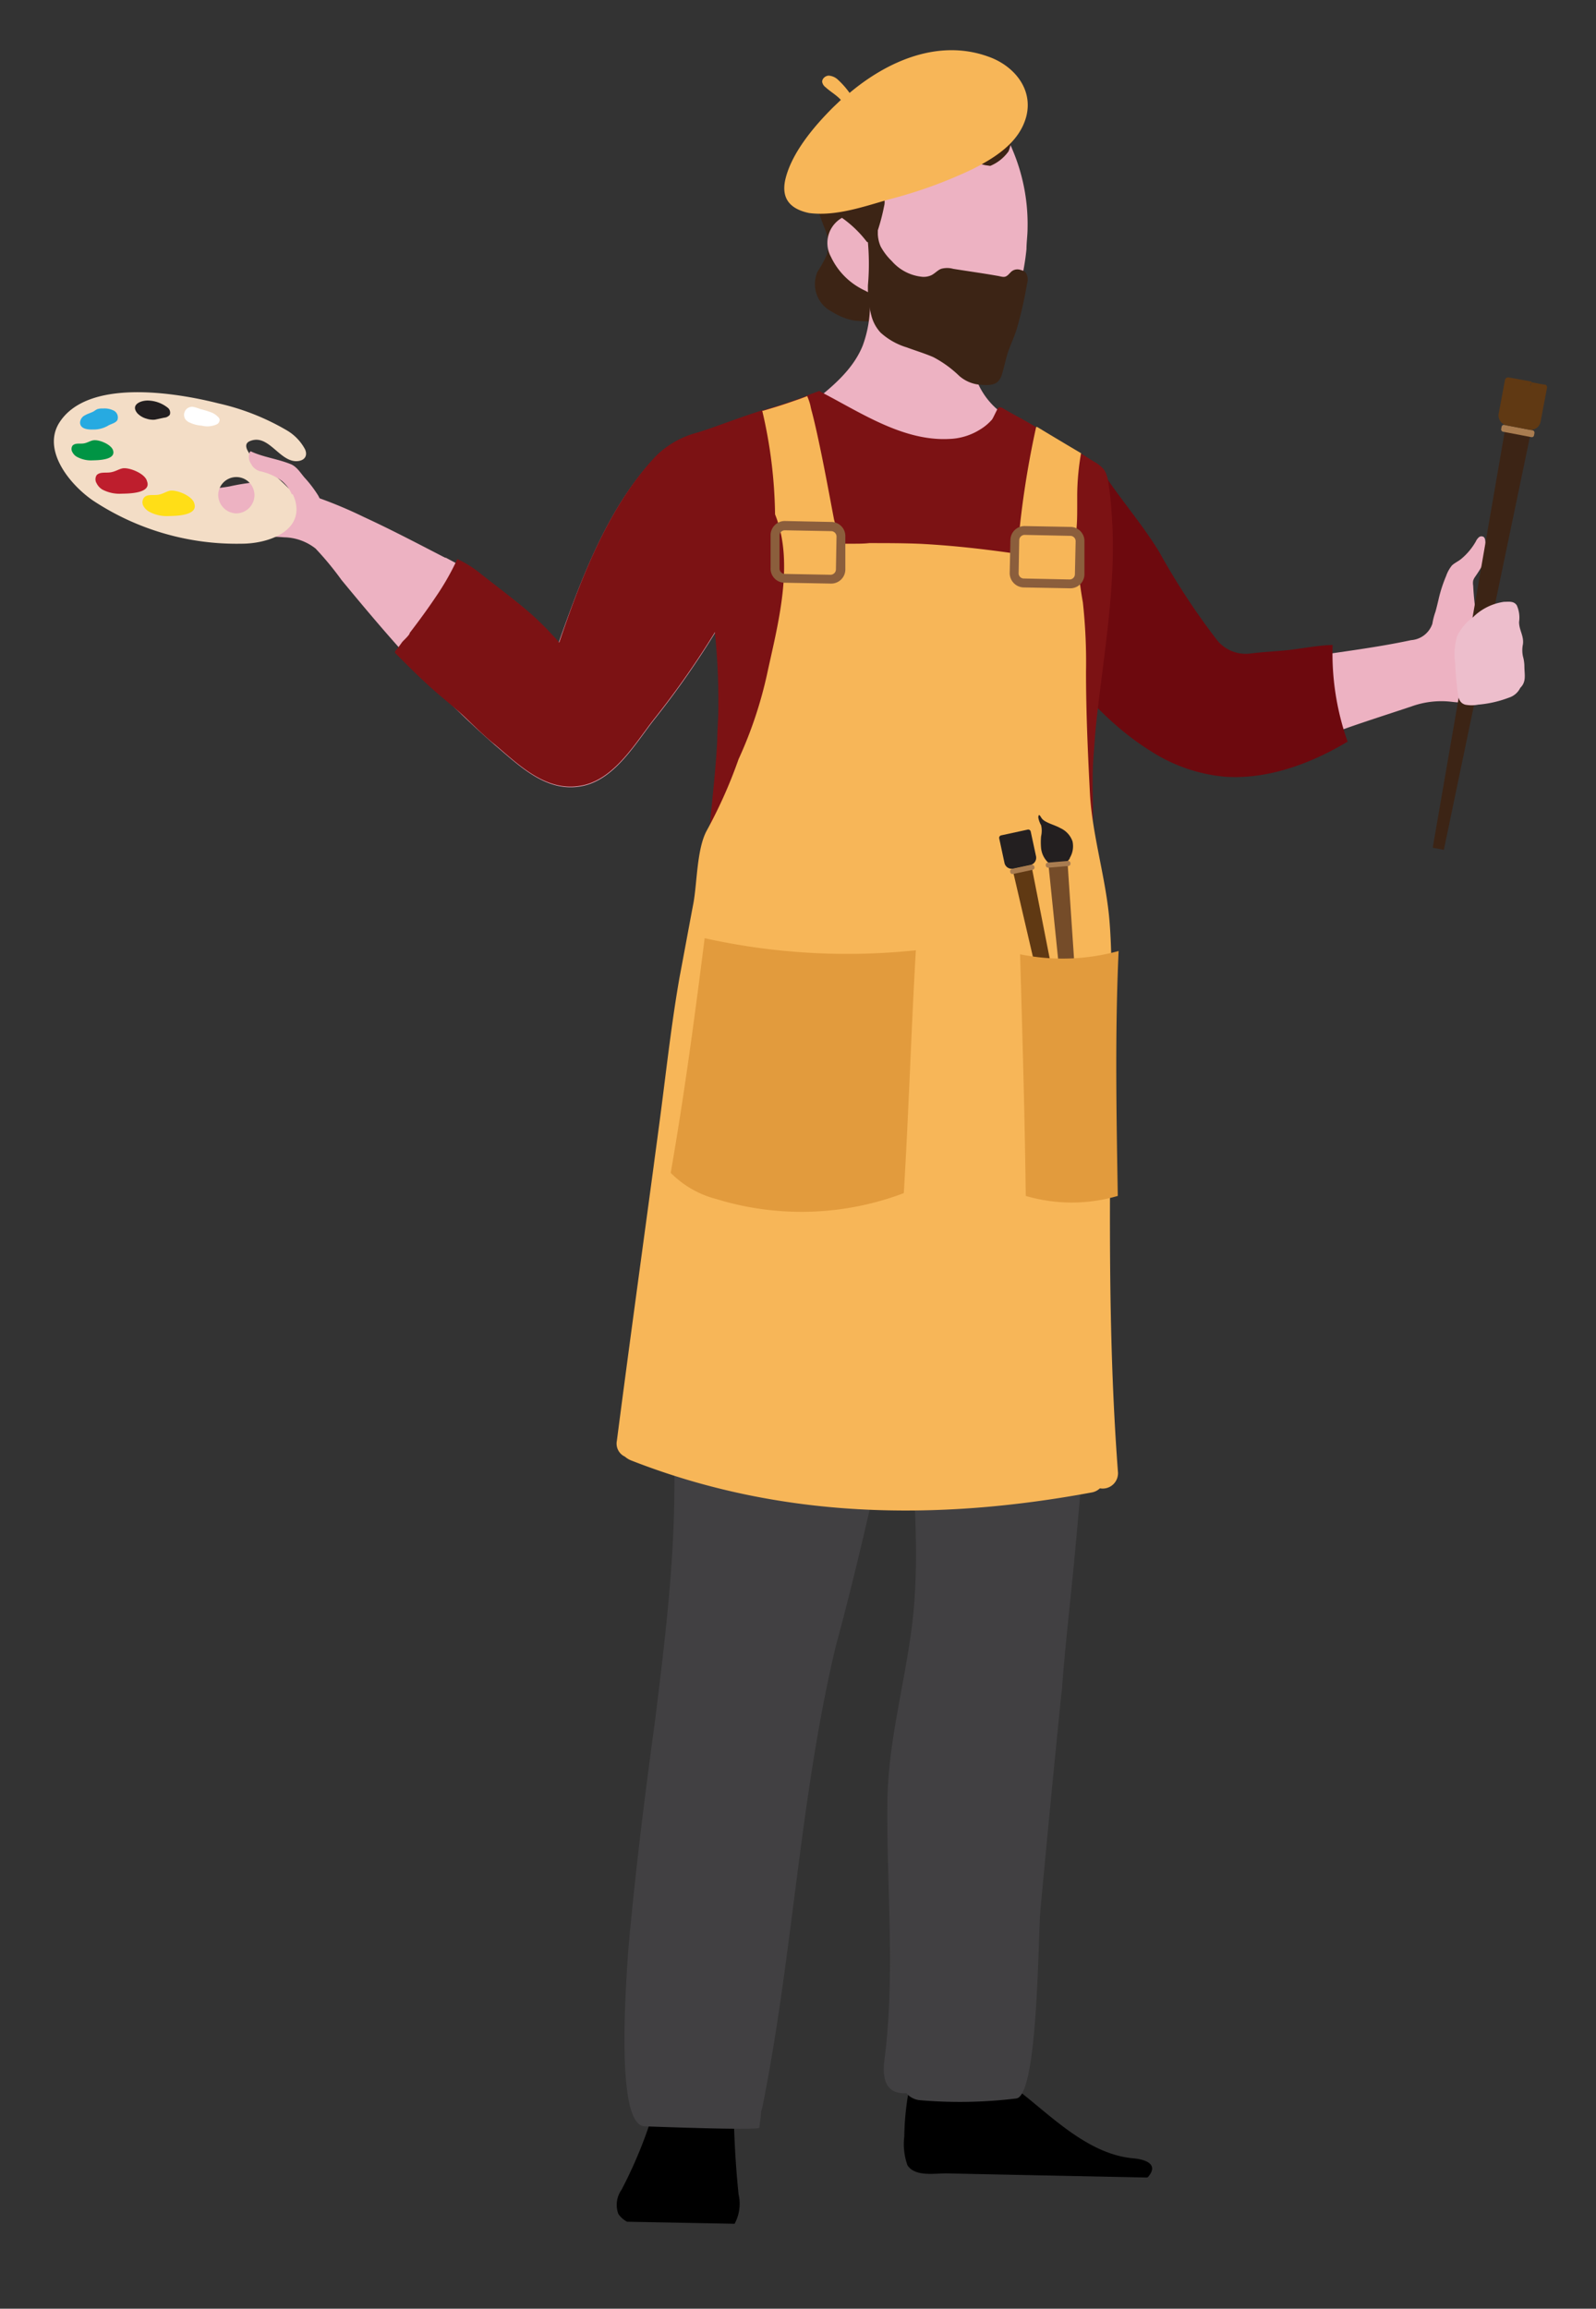 <svg id="Layer_1" data-name="Layer 1" xmlns="http://www.w3.org/2000/svg" viewBox="0 0 132.16 191.08"><rect x="0" y="0" width="132.16" height="191.08" fill="#333333" stroke="none"/><defs><style>.cls-1{fill:#edb2c2;}.cls-2{fill:#7c1214;}.cls-3{fill:#3c2415;}.cls-4{fill:#a97c50;}.cls-5{fill:#603913;}.cls-6{fill:#6d090e;}.cls-7{fill:#414042;}.cls-8{fill:#f7b658;}.cls-9{fill:#8b5e3c;}.cls-10{fill:#e29b3d;}.cls-11{fill:#231f20;}.cls-12{fill:#754c29;}.cls-13{fill:#edbecc;}.cls-14{fill:#f3ddc6;}.cls-15{fill:#ffde17;}.cls-16{fill:#be1e2d;}.cls-17{fill:#009444;}.cls-18{fill:#27aae1;}.cls-19{fill:#fff;}</style></defs><path class="cls-1" d="M14.55,40.63a1.53,1.53,0,0,1,1.19-.21A13,13,0,0,0,19,40.26,17.67,17.67,0,0,1,21,39.93a8.54,8.54,0,0,1,2.24.32,36.31,36.31,0,0,1,6.89,2.54c2.28,1.05,4.5,2.22,6.73,3.37l.06,0,.75.4a28.7,28.7,0,0,1,8.59,6.63C48.17,47.78,50.37,42,54.14,38c1.68-1.83,4.87-3.08,7.17-1.71,5.54,3.29.3,12.06-1.91,15.78a72.49,72.49,0,0,1-5.26,7.53c-1.49,1.91-3.12,4.69-5.6,5.38-3.07.83-5.38-1.46-7.53-3.29A77.8,77.8,0,0,1,33.36,54L33,53.55c-1.62-1.82-3.18-3.68-4.73-5.56a25.37,25.37,0,0,0-2.14-2.59,4.33,4.33,0,0,0-2.61-.93c-1.43-.12-2.86,0-4.28-.11a7.25,7.25,0,0,1-3.6-1.2,3.68,3.68,0,0,1-1-.82A1.36,1.36,0,0,1,14.55,40.63Z"/><path class="cls-2" d="M33,53.56l-.22.27a.22.22,0,0,0-.08.15.2.2,0,0,0,.08.12c1.13,1.14,2.27,2.28,3.48,3.32.81.69,1.62,1.34,2.38,2.07S40.19,61,41,61.64c2.15,1.83,4.46,4.12,7.53,3.29,2.48-.69,4.11-3.47,5.6-5.38A72.49,72.49,0,0,0,59.4,52c2.21-3.72,7.45-12.49,1.91-15.78-2.3-1.37-5.49-.12-7.17,1.71-3.77,4.09-6,9.83-7.84,15.27,0-.09-.57-.66-.65-.74q-.34-.39-.72-.75c-.49-.49-1-.95-1.54-1.4-1.15-.95-2.34-1.85-3.52-2.77a9,9,0,0,0-2-1.27,21.28,21.28,0,0,1-1.77,3.11c-.67,1-1.4,2-2.17,3,0,.17-.51.62-.62.75Z"/><path class="cls-1" d="M104.22,55c1.32-.22,2.66-.42,4-.62,2.88-.44,5.79-.79,8.64-1.4a2,2,0,0,0,1.75-1.36,5.6,5.6,0,0,1,.26-1c.09-.33.17-.66.25-1a11.37,11.37,0,0,1,.63-1.95,2.85,2.85,0,0,1,.48-.87c.21-.2.5-.33.73-.51a5.24,5.24,0,0,0,1.25-1.48,1,1,0,0,1,.26-.35.33.33,0,0,1,.41,0,.44.44,0,0,1,.1.22,3.57,3.57,0,0,1-.07,1.34,3.82,3.82,0,0,1-.2.84,10.34,10.34,0,0,1-.57.89,1.2,1.2,0,0,0-.15.3,1.19,1.19,0,0,0,0,.42,21.08,21.08,0,0,0,.31,2.74l.35,2.91c.16,1.29.31,2.58.46,3.87a9.4,9.4,0,0,1-2.85.1,7.27,7.27,0,0,0-3.36.37c-2.12.71-4.26,1.38-6.36,2.15-1.6.59-3.17,1.26-4.73,1.91A32.37,32.37,0,0,1,104.22,55Z"/><polygon class="cls-3" points="118.64 70.16 119.56 70.34 126.73 35.95 124.63 35.55 118.64 70.16"/><rect class="cls-4" x="124.31" y="35.39" width="2.77" height="0.57" rx="0.18" transform="translate(242.48 94.25) rotate(-169.21)"/><path class="cls-5" d="M125.94,31.42l-1-.18a.27.27,0,0,0-.32.22l-.51,2.73a.84.84,0,0,0,.59,1l2,.39h0a.84.84,0,0,0,.88-.73l.52-2.73a.27.27,0,0,0-.1-.27l-.06,0h0s0,0,0,.05l-.06.2,0,.12c0,.05,0,.08,0,.12a4.17,4.17,0,0,0,.08-.51l-.09,0-.3-.05-.52-.1a2,2,0,0,1-.26-.06s0,0,0,0,0,0,0,.07l0,.12c-.06.18-.12.36-.17.54a.46.46,0,0,1,0,.2,4.4,4.4,0,0,0,.12-.65,1.65,1.65,0,0,1,.07-.32Z"/><path class="cls-6" d="M85.35,48.77c1.27-3.18,2.69-6.27,4.19-9.34.28-.57,1-1.59,1.52-.75,1.51,2.42,3.43,4.54,4.93,7a58.15,58.15,0,0,0,4.69,7.17,3.05,3.05,0,0,0,2.85,1.24c1-.13,2-.17,3-.27,1.27-.13,2.54-.41,3.82-.44a21.87,21.87,0,0,0,1.24,8c-3,1.81-6.66,3.17-10.21,2.9a13.55,13.55,0,0,1-6.08-2.11c-3.84-2.38-6.75-6-9.42-9.6l-.31-.42a3.85,3.85,0,0,1-.73-1.27C84.62,50.06,85.08,49.44,85.35,48.77Z"/><path d="M60.85,184.05l-8.92-.17a2,2,0,0,1-.73-.65,2.17,2.17,0,0,1,.27-2,37.25,37.25,0,0,0,3-7.7c.17-.78.32-1.56.42-2.35h.13l4.68.31a7.82,7.82,0,0,0,1.08,0,77.92,77.92,0,0,0,.38,10.13,3.45,3.45,0,0,1-.32,2.41Z"/><path d="M75.2,173.34A1.58,1.58,0,0,1,76,172.1v-.19a4.63,4.63,0,0,1,.52.07h.08a1.27,1.27,0,0,1,.42.09l.38.07a24.3,24.3,0,0,0,2.82.2,11.91,11.91,0,0,0,3-.32l.18.19c.33.31.7.6,1,.87,2.75,2.14,5.73,5.21,9.42,5.55.83.07,2.16.39,1.31,1.47a.37.37,0,0,1-.13.12l0,0h-.15L84.06,180l-5.71-.12c-1,0-2.59.29-3.21-.68a5.25,5.25,0,0,1-.26-2.37A23.15,23.15,0,0,1,75.2,173.34Z"/><path class="cls-3" d="M78.81,17.3a3,3,0,0,1-.64-.86c-.31-.61-.61-1.28-1-1.94s-.73-1.12-1.08-1.69a4.33,4.33,0,0,0-2.61-1.69c-2.48-.48-4.8,1.32-6.56,3,.05.39.11.79.19,1.17A29.39,29.39,0,0,0,68.33,19a3.31,3.31,0,0,1,.15,2.06,10.08,10.08,0,0,1-.79,1.44,2.56,2.56,0,0,0,1.22,3.31,5.17,5.17,0,0,0,1.86.73,22.69,22.69,0,0,0,2.61.06A6.91,6.91,0,0,0,76,26.24,5.76,5.76,0,0,0,78.27,25c1.85-1.77,1.76-4.82.77-7.18C79,17.63,78.89,17.46,78.81,17.3Z"/><path class="cls-1" d="M85.14,35.9a.44.44,0,0,0-.13-.14L82.72,34a6.17,6.17,0,0,1-2.27-5c2.21-.27,3.07-2.28,3.69-4.24A20.2,20.2,0,0,0,85,20.61c0-.55.09-1.14.09-1.75a15.71,15.71,0,0,0-1.22-6.4,7,7,0,0,0-4.45-4.14,7.42,7.42,0,0,0-7.81,3,7.86,7.86,0,0,0-1.16,2.95c-.06.29-.29,3.53,0,3.54l-.1,0a1.51,1.51,0,0,0-.34.08,2.39,2.39,0,0,0-1.2,3.37,5.77,5.77,0,0,0,2.39,2.57c.28.17.6.28.84.46v.93a9.75,9.75,0,0,1-.6,3.38c-1.09,2.71-3.86,4.35-6,6.19a19.43,19.43,0,0,0,.38,3.8,8.92,8.92,0,0,0,2.1,4.3,7.76,7.76,0,0,0,4.44,2.15,10.68,10.68,0,0,0,5.11-.35,7.82,7.82,0,0,0,1.17-.44,7.92,7.92,0,0,0,3-2.62c1.26-1.76,1.49-3.83,3.22-5.28C85.05,36.25,85.22,36.07,85.14,35.9Z"/><path class="cls-3" d="M70.16,8.13a11.75,11.75,0,0,1,8.18-1.26,21,21,0,0,1,4.07,2,3,3,0,0,1,1.1,3.66A3.51,3.51,0,0,1,82,13.73l-.42-.06c-1.25-.28-2.32-1.07-3.58-1.33a6,6,0,0,0-3.8.35,4.31,4.31,0,0,0-1.41,1.09A3.15,3.15,0,0,0,72,14.89c-.11.41.23.59.52.79a1.77,1.77,0,0,1,.6.48,1.27,1.27,0,0,1,.09.9,16.62,16.62,0,0,1-.52,2c0,.12,0,.22,0,.33a2.88,2.88,0,0,0,.23,1,4.91,4.91,0,0,0,.92,1.21,3.83,3.83,0,0,0,2.44,1.3,1.52,1.52,0,0,0,.84-.12c.29-.14.51-.41.81-.53a1.87,1.87,0,0,1,1,0c1.24.2,2.49.37,3.73.59.4.08.57.17.87-.14.09-.09.16-.17.23-.23s.33-.25.72-.14l.25.08a.91.91,0,0,1,.19.13,1.07,1.07,0,0,1,.13.93,33.54,33.54,0,0,1-.84,3.7c-.19.64-.48,1.24-.7,1.86s-.33,1.26-.52,1.88a1.72,1.72,0,0,1-.25.55c-.33.46-1,.43-1.5.39a3,3,0,0,1-1.81-.74,9.28,9.28,0,0,0-2.14-1.55c-.71-.31-1.49-.54-2.21-.81a5.64,5.64,0,0,1-2.16-1.22,3.27,3.27,0,0,1-.76-1.39,9.21,9.21,0,0,1-.29-2.46s0,0,0-.06a20.15,20.15,0,0,0,0-3.56L71.77,20A9.36,9.36,0,0,0,69,17.57a6.16,6.16,0,0,1-.78-.75,5.43,5.43,0,0,1-1.18-2.22C66.36,11.82,67.74,9.48,70.16,8.13Z"/><path class="cls-2" d="M58.65,35.51c1.49-.52,3-1.09,4.47-1.55l.06,0c.71-.21,1.44-.43,2.14-.67l.93-.32c.2-.08.4-.14.59-.23s.64-.25,1-.38l.42.23c3.15,1.65,6.6,3.93,10.33,3.74a5.11,5.11,0,0,0,2.55-.77,4.16,4.16,0,0,0,1-.83c.11-.13.48-1,.55-1a.44.44,0,0,1,.37.07c.92.55,1.86,1,2.78,1.59l.09,0c1.22.74,2.43,1.46,3.63,2.17l1,.63a2.81,2.81,0,0,1,.85.67,1.87,1.87,0,0,1,.17.31,3.25,3.25,0,0,1,.22.92c.12.79.2,1.57.25,2.36.44,5.76-.64,11.52-1.26,17.25-.06.57-.11,1.13-.15,1.7s-.1,1.22-.13,1.84c-.07,1.54,0,3.09,0,4.65a.53.53,0,0,0-.09.23c-.3,3.1-.2,6.23-.42,9.33-.16.84-.34,1.67-.53,2.5L60,79.39c0-.22-.07-.44-.1-.67-.44-3.44-.46-6.9-1.12-10.31l0-.08c.21-2.33.49-4.66.61-7,0-.77.07-1.54.09-2.31a56.15,56.15,0,0,0-.5-8.5c-.47-3.47-1.34-6.89-1.57-10.39a15.35,15.35,0,0,0-.57-4C57.41,35.93,58,35.72,58.65,35.51Z"/><path class="cls-7" d="M54.23,142.51c.62-5,1.25-10.09,1.5-15.16s.06-9.92-.14-14.9a68.54,68.54,0,0,1,0-11.9c.27-2.11.74-4.19,1.06-6.29.21-1.35.43-2.69.69-4a18.56,18.56,0,0,1,.81-3.69c.09-.33.25-.71.37-1.09,3.36.46,6.78.68,10.16.92,6.72.49,13.48,1.07,20.21.55a14.49,14.49,0,0,0,.53,1.4,25.15,25.15,0,0,1,1.41,9.23c0,3.35-.12,6.7-.28,10-.31,6.9-.87,13.78-1.51,20.66-.34,3.74-.79,7.48-1.08,11.23,0,.34-.08.68-.1,1q-.89,8.82-1.71,17.65c-.19,2.08-.19,15.36-2,15.56a38.51,38.51,0,0,1-8,.14,1.68,1.68,0,0,1-1.1-.58c-1.91.11-2-1.51-1.78-3,.85-6.91.16-13.83.21-20.77,0-5,1.35-9.69,2-14.62.93-7-.2-14-.1-21-.06-1.32-.12-2.64-.17-4-.64,2.39-.93,5-1.45,7.33-1.41,6.36-2.84,12.77-4.55,19.06-3,12.55-3.53,25.5-6.08,38.16a2.89,2.89,0,0,1-.11.35c0,.44-.1.89-.14,1.34,0,.26-8.52-.08-9.46-.1-1.94,0-1.95-7-1.39-14.62C52.74,153.22,54,144.22,54.23,142.51Z"/><path class="cls-8" d="M54.12,96.57c.14-1.08.29-2.15.43-3.22.56-4.15,1-8.36,1.72-12.46.38-2,.76-4.09,1.15-6.14.31-1.69.28-4.49,1.1-6a39.48,39.48,0,0,0,2.64-5.92,34.55,34.55,0,0,0,2.35-7c.88-4.08,2.31-9.21.67-13.26A39.38,39.38,0,0,0,63.12,34l.06,0c.71-.21,1.44-.43,2.14-.67l.93-.32c.2-.08.4-.14.59-.23a5.07,5.07,0,0,1,.26.75,5.75,5.75,0,0,0,.14.59c.16.61.3,1.23.44,1.86.51,2.33.94,4.67,1.38,7A9.52,9.52,0,0,0,69.38,44a7.84,7.84,0,0,1,.33,1l.17,0c.25,0,.49,0,.74,0,.46,0,.91,0,1.36-.05,1.42,0,2.85,0,4.26.06,2.67.14,5.32.44,8,.83a75.75,75.75,0,0,1,1.56-10.5l.09,0c1.22.74,2.43,1.46,3.63,2.17a20.76,20.76,0,0,0-.32,3.52v.15c0,.23,0,.45,0,.68,0,.67,0,1.35-.07,2a34.71,34.71,0,0,0,.54,6,45.53,45.53,0,0,1,.26,5.73c0,3.35.15,6.69.32,10,.18,3.53,1.35,7.14,1.63,10.71S92,83.61,92,87.21c-.09,11.56-.3,23,.57,34.57a1.27,1.27,0,0,1-1.49,1.4,1.32,1.32,0,0,1-.72.35c-12.92,2.39-25.78,2.18-38.13-2.67a1.78,1.78,0,0,1-.48-.3,1.19,1.19,0,0,1-.67-1.31C52.06,111.69,53.1,104.13,54.12,96.57Z"/><path class="cls-9" d="M83.61,47.42l.06-2.73a1.17,1.17,0,0,1,1.19-1.15l3.79.07a1.17,1.17,0,0,1,1.15,1.2l0,2.73a1.17,1.17,0,0,1-1.2,1.15l-3.78-.07A1.19,1.19,0,0,1,83.61,47.42Zm1.24-3.15a.45.45,0,0,0-.45.43l-.05,2.73a.43.43,0,0,0,.43.45l3.79.08a.44.44,0,0,0,.44-.43l.06-2.73a.44.44,0,0,0-.43-.45Z"/><path class="cls-9" d="M63.81,47l0-2.73a1.18,1.18,0,0,1,1.2-1.15l3.78.08A1.17,1.17,0,0,1,70,44.42l0,2.73a1.17,1.17,0,0,1-1.2,1.15L65,48.23A1.17,1.17,0,0,1,63.81,47ZM65,43.89a.44.44,0,0,0-.45.43l0,2.73a.45.45,0,0,0,.43.45l3.79.07a.45.45,0,0,0,.45-.43l.05-2.73a.45.45,0,0,0-.43-.45Z"/><path class="cls-10" d="M55.54,97.07a8.17,8.17,0,0,0,3.75,2.16,24,24,0,0,0,15.55-.48c.41-6.68.61-13.42,1-20.1a54.39,54.39,0,0,1-17.49-1C57.53,84.15,56.66,90.65,55.54,97.07Z"/><path class="cls-11" d="M86.63,71.21a1.91,1.91,0,0,1-.42-1,5.33,5.33,0,0,1,0-1,2,2,0,0,0,0-.91,2,2,0,0,1-.23-.63s0-.22.07-.21.15.19.22.28a1,1,0,0,0,.31.25c.39.22.84.33,1.23.55a1.89,1.89,0,0,1,1,1.09A1.87,1.87,0,0,1,88.59,71c0,.08-.1.17-.16.25a.38.38,0,0,1-.3.2,1.76,1.76,0,0,1-.23,0,3.49,3.49,0,0,0-.56,0,.73.73,0,0,1-.46,0A1.09,1.09,0,0,1,86.63,71.21Z"/><polygon class="cls-12" points="89.48 97.54 90.16 97.48 88.41 71.53 86.83 71.66 89.48 97.54"/><rect class="cls-4" x="86.59" y="71.33" width="2.05" height="0.42" rx="0.18" transform="translate(180.97 135.41) rotate(175.15)"/><polygon class="cls-5" points="89.8 97.52 90.47 97.37 85.45 71.84 83.9 72.18 89.8 97.52"/><rect class="cls-4" x="83.64" y="71.75" width="2.05" height="0.42" rx="0.18" transform="translate(182.55 124.52) rotate(167.87)"/><path class="cls-11" d="M85.11,68.66a.21.21,0,0,1,.24.16l.43,2a.62.62,0,0,1-.41.76l-1.5.32a.62.62,0,0,1-.7-.52l-.43-2a.21.21,0,0,1,.16-.24Z"/><path class="cls-10" d="M92.63,78.71c-.31,6.74-.18,13.53-.07,20.27a13.53,13.53,0,0,1-7.62,0c-.08-6.61-.28-13.37-.47-20A17.46,17.46,0,0,0,92.63,78.71Z"/><path class="cls-13" d="M120.68,52.6a4.33,4.33,0,0,1,1.3-1.52,4.56,4.56,0,0,1,2.56-1.27c.38,0,.81-.09,1.06.29a2.48,2.48,0,0,1,.19,1.38c0,.68.41,1.14.32,1.84a2.43,2.43,0,0,0,0,1,3.17,3.17,0,0,1,.12.81c0,.69.19,1.28-.34,1.8a1.57,1.57,0,0,1-.94.81,9.35,9.35,0,0,1-2.55.58,2.79,2.79,0,0,1-1.08,0c-.46-.15-.54-.51-.6-.94-.11-.82-.19-1.65-.22-2.48A5.25,5.25,0,0,1,120.68,52.6Z"/><path class="cls-14" d="M7.66,41.4A21.54,21.54,0,0,0,20,45c2,0,4.5-.83,4.55-2.78A2.81,2.81,0,0,0,24,40.52a20.09,20.09,0,0,0-2.83-2.41c-.34-.31-1.25-1.28-.48-1.6,1.52-.64,2.4,1.63,3.82,1.66.71,0,1-.45.74-1a4,4,0,0,0-1.53-1.57,19.78,19.78,0,0,0-5.61-2.21C14.35,32.44,7.2,31.34,4.9,35,3.52,37.22,5.66,40,7.66,41.4Zm10.41-.47a1.5,1.5,0,0,1,3,.11v0a1.52,1.52,0,0,1-1.55,1.45A1.54,1.54,0,0,1,18.07,41Z"/><path class="cls-15" d="M14,42.71a3.06,3.06,0,0,1-1.61-.34,1.25,1.25,0,0,1-.52-.5.64.64,0,0,1,.06-.69c.27-.3.76-.17,1.16-.23s.68-.28,1-.34c.57-.08,1.85.44,2,1.06C16.43,42.68,14.55,42.7,14,42.71Z"/><path class="cls-16" d="M10.09,40.86a3.06,3.06,0,0,1-1.61-.34A1.25,1.25,0,0,1,8,40,.64.64,0,0,1,8,39.33c.27-.3.76-.17,1.17-.24s.67-.27,1-.33c.57-.08,1.85.44,2,1.06C12.57,40.83,10.69,40.85,10.09,40.86Z"/><path class="cls-17" d="M7.66,38.1a2.42,2.42,0,0,1-1.27-.28A.91.91,0,0,1,6,37.43a.5.5,0,0,1,0-.54c.22-.25.61-.14.93-.19s.53-.22.81-.26c.46-.07,1.47.34,1.62.83C9.62,38.07,8.14,38.09,7.66,38.1Z"/><path class="cls-18" d="M9,35.2c.25-.13.57-.19.72-.43A.64.64,0,0,0,9.45,34a1.7,1.7,0,0,0-.92-.19,1.32,1.32,0,0,0-.49.06,2.46,2.46,0,0,0-.27.17c-.23.13-.49.19-.71.32a.72.72,0,0,0-.43.6c0,.57.69.6,1.09.59A2.38,2.38,0,0,0,9,35.2Z"/><path class="cls-11" d="M13.87,33.73a.52.52,0,0,1,.19.6.66.66,0,0,1-.47.24l-.74.16a1.34,1.34,0,0,1-.35,0,1.37,1.37,0,0,1-.34-.07,1.66,1.66,0,0,1-.78-.45c-.59-.7.24-1.06.84-1.06A2.72,2.72,0,0,1,13.87,33.73Z"/><path class="cls-19" d="M17.54,34.15a1.58,1.58,0,0,1,.5.34.46.46,0,0,1,.14.2.41.41,0,0,1-.23.43,1.87,1.87,0,0,1-1.24.11,2.79,2.79,0,0,1-1.11-.31.82.82,0,0,1-.27-.25.67.67,0,0,1,.64-1,3.51,3.51,0,0,1,.63.19A7.66,7.66,0,0,1,17.54,34.15Z"/><path class="cls-1" d="M24.15,40.89a3,3,0,0,0-.2-.4,3.53,3.53,0,0,0-.6-.68A4.69,4.69,0,0,0,21.53,39a1.19,1.19,0,0,1-.74-.61,1,1,0,0,1-.09-1,.1.1,0,0,1,.14,0c1,.45,2.13.59,3.17,1,.54.19.85.72,1.2,1.13A10.07,10.07,0,0,1,26.34,41a2,2,0,0,1,.23.59A15.65,15.65,0,0,0,24.15,40.89Z"/><path class="cls-8" d="M65,15c.46-2.25,2.39-4.53,4-6.13l.63-.6,0,0c-.37-.41-.87-.68-1.28-1.06a.69.69,0,0,1-.27-.44c0-.28.28-.51.56-.51a1.25,1.25,0,0,1,.76.35,7,7,0,0,1,.95,1.08c3.18-2.67,7.4-4.49,11.5-3,2.08.73,3.75,2.66,3.12,5-.59,2.13-2.59,3.37-4.44,4.31a38.1,38.1,0,0,1-6.94,2.51c-2.09.6-4.4,1.41-6.6,1.12C65.16,17.24,64.78,16.2,65,15Z"/></svg>